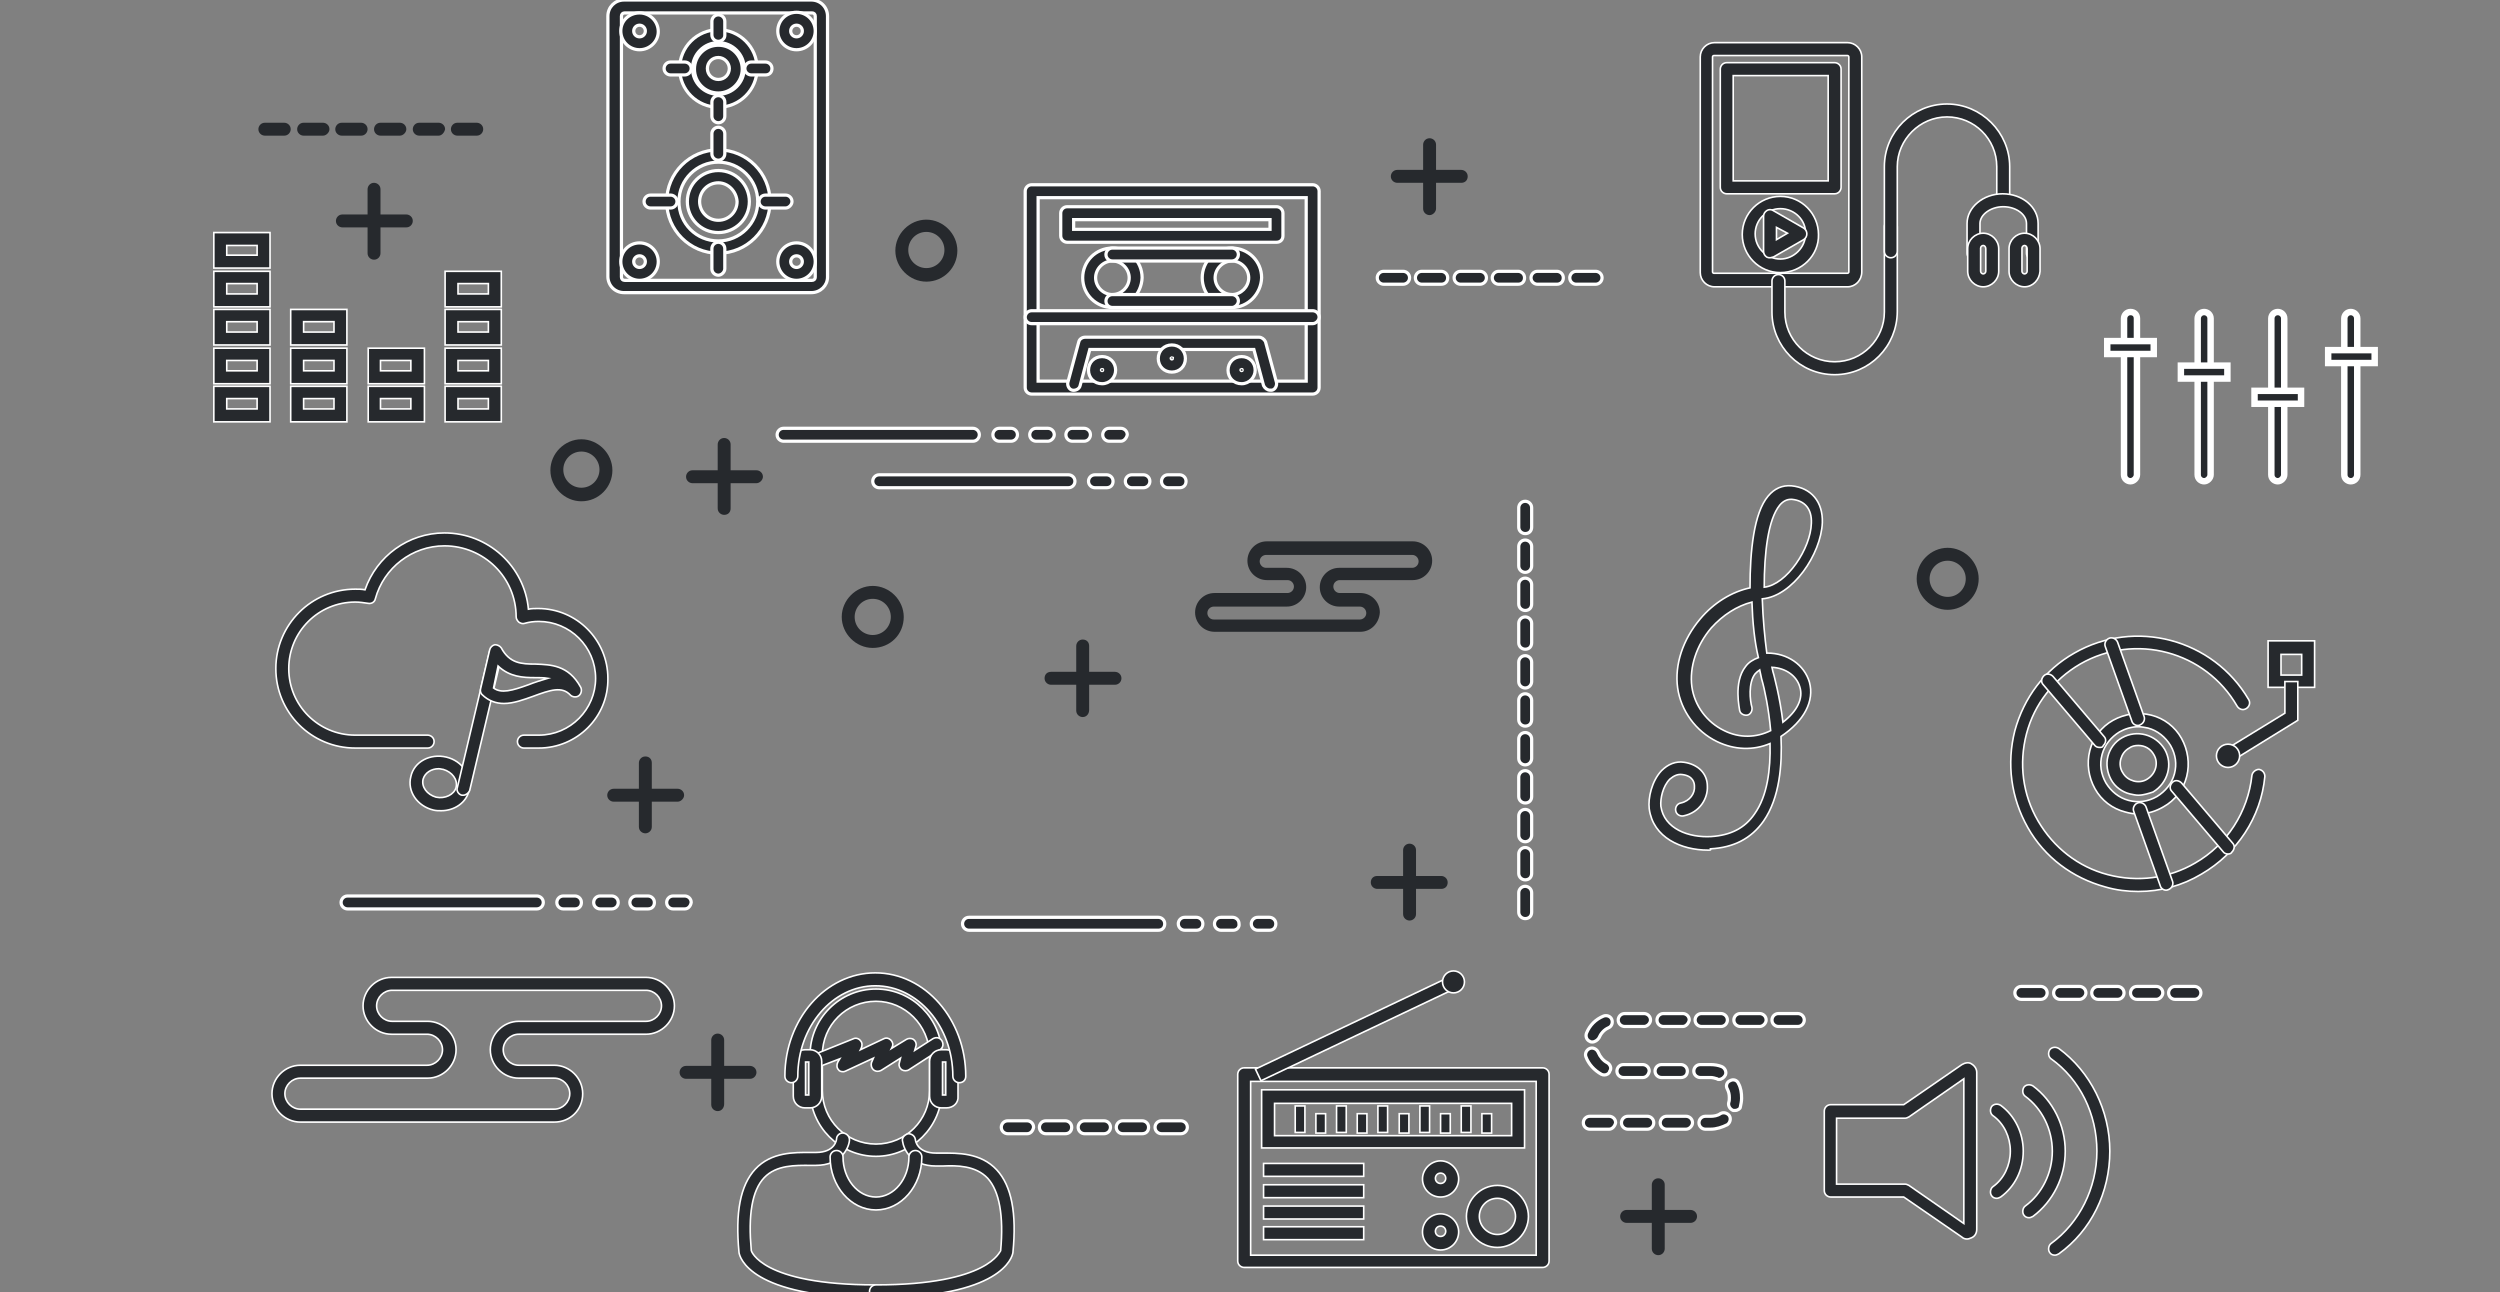 <?xml version="1.0" encoding="utf-8"?>
<!-- Generator: Adobe Illustrator 23.0.2, SVG Export Plug-In . SVG Version: 6.00 Build 0)  -->
<svg version="1.1" id="music" xmlns="http://www.w3.org/2000/svg" xmlns:xlink="http://www.w3.org/1999/xlink" x="0px" y="0px"
	 viewBox="0 0 387 200" style="enable-background:new 0 0 387 200;" xml:space="preserve">
<rect x="0" y="0" width="387" height="200" fill="#808080" stroke="none"/>
<style type="text/css">
	.st0{fill:#26292D;}
	.st1{fill:#26292D;stroke:#FFFFFF;stroke-width:0.25;stroke-miterlimit:10;}
	.st2{fill:#26292D;stroke:#FFFFFF;stroke-width:0.5;stroke-miterlimit:10;}
	.st3{fill:#26292D;stroke:#FFFFFF;stroke-miterlimit:10;}
</style>
<g>
	<path class="st0" d="M99.9,129c-0.5,0-1-0.4-1-1v-9.9c0-0.5,0.4-1,1-1s1,0.4,1,1v9.9C100.9,128.6,100.4,129,99.9,129z"/>
	<path class="st0" d="M104.9,124.1h-9.9c-0.5,0-1-0.4-1-1c0-0.5,0.4-1,1-1h9.9c0.5,0,1,0.4,1,1C105.9,123.6,105.4,124.1,104.9,124.1
		z"/>
</g>
<g>
	<path class="st0" d="M112.1,79.7c-0.5,0-1-0.4-1-1v-9.9c0-0.5,0.4-1,1-1c0.5,0,1,0.4,1,1v9.9C113.1,79.3,112.7,79.7,112.1,79.7z"/>
	<path class="st0" d="M117.1,74.8h-9.9c-0.5,0-1-0.4-1-1c0-0.5,0.4-1,1-1h9.9c0.5,0,1,0.4,1,1C118.1,74.3,117.6,74.8,117.1,74.8z"/>
</g>
<g>
	<path class="st0" d="M57.9,40.2c-0.5,0-1-0.4-1-1v-9.9c0-0.5,0.4-1,1-1c0.5,0,1,0.4,1,1v9.9C58.9,39.7,58.5,40.2,57.9,40.2z"/>
	<path class="st0" d="M62.9,35.2H53c-0.5,0-1-0.4-1-1c0-0.5,0.4-1,1-1h9.9c0.5,0,1,0.4,1,1C63.9,34.7,63.5,35.2,62.9,35.2z"/>
</g>
<g>
	<path class="st0" d="M111.1,172c-0.5,0-1-0.4-1-1V161c0-0.5,0.4-1,1-1c0.5,0,1,0.4,1,1v9.9C112.1,171.5,111.7,172,111.1,172z"/>
	<path class="st0" d="M116.1,167h-9.9c-0.5,0-1-0.4-1-1c0-0.5,0.4-1,1-1h9.9c0.5,0,1,0.4,1,1C117.1,166.5,116.7,167,116.1,167z"/>
</g>
<g>
	<path class="st0" d="M218.2,142.5c-0.5,0-1-0.4-1-1v-9.9c0-0.5,0.4-1,1-1c0.5,0,1,0.4,1,1v9.9C219.2,142.1,218.7,142.5,218.2,142.5
		z"/>
	<path class="st0" d="M223.1,137.6h-9.9c-0.5,0-1-0.4-1-1s0.4-1,1-1h9.9c0.5,0,1,0.4,1,1S223.7,137.6,223.1,137.6z"/>
</g>
<g>
	<path class="st0" d="M167.6,111c-0.5,0-1-0.4-1-1V100c0-0.5,0.4-1,1-1s1,0.4,1,1v9.9C168.6,110.5,168.2,111,167.6,111z"/>
	<path class="st0" d="M172.6,106h-9.9c-0.5,0-1-0.4-1-1s0.4-1,1-1h9.9c0.5,0,1,0.4,1,1S173.1,106,172.6,106z"/>
</g>
<g>
	<path class="st0" d="M221.3,33.3c-0.5,0-1-0.4-1-1v-9.9c0-0.5,0.4-1,1-1c0.5,0,1,0.4,1,1v9.9C222.3,32.8,221.8,33.3,221.3,33.3z"/>
	<path class="st0" d="M226.2,28.3h-9.9c-0.5,0-1-0.4-1-1c0-0.5,0.4-1,1-1h9.9c0.5,0,1,0.4,1,1C227.2,27.9,226.8,28.3,226.2,28.3z"/>
</g>
<g>
	<path class="st0" d="M256.7,194.3c-0.5,0-1-0.4-1-1v-9.9c0-0.5,0.4-1,1-1c0.5,0,1,0.4,1,1v9.9C257.7,193.8,257.3,194.3,256.7,194.3
		z"/>
	<path class="st0" d="M261.7,189.3h-9.9c-0.5,0-1-0.4-1-1c0-0.5,0.4-1,1-1h9.9c0.5,0,1,0.4,1,1C262.7,188.9,262.2,189.3,261.7,189.3
		z"/>
</g>
<path class="st0" d="M135.1,100.3c-2.6,0-4.8-2.2-4.8-4.8c0-2.6,2.2-4.8,4.8-4.8s4.8,2.2,4.8,4.8
	C139.9,98.2,137.8,100.3,135.1,100.3z M135.1,92.7c-1.6,0-2.8,1.3-2.8,2.8c0,1.6,1.3,2.8,2.8,2.8c1.6,0,2.8-1.3,2.8-2.8
	C137.9,94,136.7,92.7,135.1,92.7z"/>
<path class="st0" d="M301.5,94.4c-2.6,0-4.8-2.2-4.8-4.8s2.2-4.8,4.8-4.8s4.8,2.2,4.8,4.8S304.1,94.4,301.5,94.4z M301.5,86.8
	c-1.6,0-2.8,1.3-2.8,2.8c0,1.6,1.3,2.8,2.8,2.8c1.6,0,2.8-1.3,2.8-2.8C304.3,88,303,86.8,301.5,86.8z"/>
<path class="st0" d="M143.4,43.6c-2.6,0-4.8-2.2-4.8-4.8c0-2.6,2.2-4.8,4.8-4.8s4.8,2.2,4.8,4.8C148.2,41.4,146.1,43.6,143.4,43.6z
	 M143.4,35.9c-1.6,0-2.8,1.3-2.8,2.8c0,1.6,1.3,2.8,2.8,2.8c1.6,0,2.8-1.3,2.8-2.8C146.2,37.2,145,35.9,143.4,35.9z"/>
<path class="st0" d="M90,77.6c-2.6,0-4.8-2.2-4.8-4.8S87.4,68,90,68c2.6,0,4.8,2.2,4.8,4.8S92.7,77.6,90,77.6z M90,69.9
	c-1.6,0-2.8,1.3-2.8,2.8c0,1.6,1.3,2.8,2.8,2.8c1.6,0,2.8-1.3,2.8-2.8C92.8,71.2,91.6,69.9,90,69.9z"/>
<g>
	<path class="st1" d="M135.6,179c-5.6,0-10.2-4.6-10.2-10.2v-5.5c0-5.6,4.6-10.2,10.2-10.2c5.6,0,10.2,4.6,10.2,10.2v5.5
		C145.8,174.4,141.2,179,135.6,179z M135.6,155c-4.6,0-8.3,3.7-8.3,8.3v5.5c0,4.6,3.7,8.3,8.3,8.3c4.6,0,8.3-3.7,8.3-8.3v-5.5
		C143.8,158.7,140.1,155,135.6,155z"/>
	<g>
		<path class="st1" d="M135.6,200.9c-19.5,0-21.1-6.3-21.2-7c-0.6-6.2,0.2-10.4,2.5-12.9c2.5-2.7,6.1-2.6,8.5-2.6c0.3,0,0.6,0,0.9,0
			c3,0,3.2-2,3.2-2.1c0-0.5,0.5-1,1.1-0.9c0.5,0.1,0.9,0.5,0.9,1.1c-0.1,1.3-1.4,3.9-5.2,3.9c-0.3,0-0.6,0-1,0c-2.1,0-5.1-0.1-7,1.9
			c-1.9,2-2.5,5.8-2,11.3v0c0,0,1.5,5.3,19.2,5.3c0.5,0,1,0.4,1,1C136.6,200.4,136.1,200.9,135.6,200.9z"/>
		<path class="st1" d="M135.6,200.9c-0.5,0-1-0.4-1-1c0-0.5,0.4-1,1-1c17.6,0,19.2-5.3,19.3-5.3c0.5-5.4-0.2-9.2-2-11.2
			c-1.9-2-4.8-2-7-1.9c-0.3,0-0.7,0-1,0c-3.8,0-5-2.5-5.2-3.9c-0.1-0.5,0.4-1,0.9-1.1c0.5,0,1,0.3,1.1,0.9c0,0.2,0.3,2.1,3.2,2.1
			c0.3,0,0.6,0,0.9,0c2.4,0,6-0.1,8.5,2.6c2.3,2.5,3.1,6.7,2.5,12.8C156.7,194.6,155.1,200.9,135.6,200.9z"/>
	</g>
	<path class="st1" d="M135.6,187.3c-3.9,0-7.1-3.7-7.1-8.2c0-0.5,0.4-1,1-1c0.5,0,1,0.4,1,1c0,3.4,2.3,6.2,5.1,6.2
		c2.8,0,5.1-2.8,5.1-6.2c0-0.5,0.4-1,1-1c0.5,0,1,0.4,1,1C142.7,183.6,139.5,187.3,135.6,187.3z"/>
	<path class="st1" d="M130.5,165.9c-0.3,0-0.6-0.1-0.7-0.3c-0.3-0.3-0.3-0.8-0.1-1.2l0.3-0.5l-3.4,1.3c-0.5,0.2-1.1,0-1.3-0.6
		c-0.2-0.5,0-1.1,0.6-1.3l6.2-2.5c0.4-0.2,0.9,0,1.1,0.3c0.3,0.3,0.3,0.8,0.1,1.2l-0.1,0.2l3.6-1.7c0.4-0.2,0.8-0.1,1.1,0.2
		c0.3,0.3,0.4,0.7,0.2,1.1l-0.1,0.2l2.3-1.4c0.3-0.2,0.8-0.2,1.1,0c0.3,0.2,0.5,0.6,0.4,1l-0.2,0.7l2.8-1.8c0.5-0.3,1.1-0.2,1.4,0.3
		c0.3,0.5,0.2,1.1-0.3,1.4l-4.8,3.1c-0.3,0.2-0.8,0.2-1.1,0c-0.3-0.2-0.5-0.6-0.4-1l0.2-0.8l-3,1.9c-0.4,0.2-0.8,0.2-1.2-0.1
		c-0.3-0.3-0.4-0.7-0.3-1.1l0.3-0.7l-4.3,2C130.7,165.9,130.6,165.9,130.5,165.9z"/>
	<g>
		<path class="st1" d="M146.5,171.5h-0.8c-1,0-1.8-0.8-1.8-1.8v-5.4c0-1,0.8-1.8,1.8-1.8h0.8c1,0,1.8,0.8,1.8,1.8v5.4
			C148.4,170.7,147.6,171.5,146.5,171.5z M145.9,169.5h0.5v-5.1h-0.5V169.5z"/>
		<path class="st1" d="M125.4,171.5h-0.8c-1,0-1.8-0.8-1.8-1.8v-5.4c0-1,0.8-1.8,1.8-1.8h0.8c1,0,1.8,0.8,1.8,1.8v5.4
			C127.2,170.7,126.4,171.5,125.4,171.5z M124.7,169.5h0.5v-5.1h-0.5V169.5z"/>
	</g>
	<path class="st1" d="M148.5,167.6c-0.5,0-1-0.4-1-1c0-7.7-5.4-14-12-14s-12,6.3-12,14c0,0.5-0.4,1-1,1c-0.5,0-1-0.4-1-1
		c0-8.8,6.3-16,14-16c7.7,0,14,7.2,14,16C149.5,167.2,149.1,167.6,148.5,167.6z"/>
</g>
<path class="st1" d="M264.4,131.6c-4.1,0-8.5-1.9-9.1-6.4c-0.2-1.7,0.4-4.3,1.9-5.9c1-1,2.2-1.5,3.5-1.3c2.1,0.3,3.6,1.7,3.6,3.7
	c0.1,1.9-1.2,4.1-3.7,4.6c-0.5,0.1-1.1-0.2-1.2-0.8c-0.1-0.5,0.2-1.1,0.8-1.2c1.4-0.3,2.2-1.5,2.1-2.6c0-0.5-0.2-1.6-1.9-1.8
	c-0.7-0.1-1.3,0.2-1.9,0.7c-1.1,1.1-1.5,3-1.4,4.2c0.5,3.5,4.3,4.9,7.8,4.7c3-0.2,5.2-1.3,6.7-3.5c2-2.8,2.5-6.9,2.4-10.9
	c-2.6,1.1-5.5,1-8.2-0.3c-3.3-1.6-5.6-4.8-6.1-8.3c-0.5-3.6,0.8-7.5,3.5-10.7c2.1-2.5,4.9-4.2,7.7-4.8c0-5.7,0.6-11.6,2.8-14.2
	c1-1.2,2.2-1.7,3.6-1.6c3.1,0.3,4.9,2.5,4.8,5.7c-0.2,4.9-4.6,11.4-9.3,11.8c0.1,3.1,0.4,6.1,0.7,8.4c0,0,0.1,0,0.1,0
	c3.1,0,5.7,1.8,6.5,4.5c0.8,2.9-0.8,6-4.4,8.4c0.2,4.4-0.2,9.5-2.7,13.1c-1.9,2.7-4.6,4.1-8.2,4.3
	C264.9,131.6,264.7,131.6,264.4,131.6z M271.2,93.2c-2.3,0.6-4.5,2-6.3,4c-2.3,2.7-3.4,6.1-3,9.1c0.4,2.9,2.3,5.5,5,6.8
	c2.4,1.2,5,1.1,7.2,0c-0.3-3.3-0.9-6.3-1.4-8c-0.1-0.4-0.2-0.9-0.3-1.4c-0.3,0.2-0.5,0.4-0.7,0.6c-1.1,1.4-0.8,4.2-0.5,5.2
	c0.1,0.5-0.2,1.1-0.7,1.2c-0.5,0.1-1.1-0.2-1.2-0.7c0-0.2-1-4.4,0.9-6.8c0.5-0.7,1.2-1.1,2-1.4C271.6,99.3,271.3,96.3,271.2,93.2z
	 M274.3,103.3c0.1,0.5,0.2,0.9,0.3,1.2c0,0.1,0.9,3.2,1.4,7.3c2.2-1.7,3.2-3.7,2.6-5.5C278.1,104.6,276.4,103.4,274.3,103.3z
	 M277.2,77.3c-0.6,0-1.2,0.3-1.7,0.9c-1.8,2.2-2.4,7.4-2.4,12.7c3.5-0.4,7.2-6,7.3-9.9c0.1-2.2-1-3.5-3-3.7
	C277.4,77.3,277.3,77.3,277.2,77.3z"/>
<g>
	<path class="st2" d="M203.2,61h-43.5c-0.5,0-1-0.4-1-1V29.6c0-0.5,0.4-1,1-1h43.5c0.5,0,1,0.4,1,1V60C204.2,60.6,203.7,61,203.2,61
		z M160.7,59h41.5V30.6h-41.5V59z"/>
	<g>
		<g>
			<path class="st2" d="M172.2,47.6c-2.5,0-4.6-2-4.6-4.6c0-2.5,2-4.6,4.6-4.6c2.5,0,4.6,2,4.6,4.6
				C176.7,45.5,174.7,47.6,172.2,47.6z M172.2,40.4c-1.4,0-2.6,1.2-2.6,2.6s1.2,2.6,2.6,2.6s2.6-1.2,2.6-2.6S173.6,40.4,172.2,40.4z
				"/>
			<path class="st2" d="M190.7,47.6c-2.5,0-4.6-2-4.6-4.6c0-2.5,2-4.6,4.6-4.6c2.5,0,4.6,2,4.6,4.6
				C195.2,45.5,193.2,47.6,190.7,47.6z M190.7,40.4c-1.4,0-2.6,1.2-2.6,2.6s1.2,2.6,2.6,2.6c1.4,0,2.6-1.2,2.6-2.6
				S192.1,40.4,190.7,40.4z"/>
		</g>
		<g>
			<path class="st2" d="M190.7,40.4h-18.5c-0.5,0-1-0.4-1-1c0-0.5,0.4-1,1-1h18.5c0.5,0,1,0.4,1,1C191.7,40,191.2,40.4,190.7,40.4z"
				/>
			<path class="st2" d="M190.7,47.6h-18.5c-0.5,0-1-0.4-1-1c0-0.5,0.4-1,1-1h18.5c0.5,0,1,0.4,1,1C191.7,47.1,191.2,47.6,190.7,47.6
				z"/>
		</g>
	</g>
	<path class="st2" d="M197.6,37.5h-32.4c-0.5,0-1-0.4-1-1V33c0-0.5,0.4-1,1-1h32.4c0.5,0,1,0.4,1,1v3.5
		C198.6,37.1,198.2,37.5,197.6,37.5z M166.2,35.5h30.4V34h-30.4V35.5z"/>
	<path class="st2" d="M203.2,50.1h-43.5c-0.5,0-1-0.4-1-1c0-0.5,0.4-1,1-1h43.5c0.5,0,1,0.4,1,1C204.2,49.6,203.7,50.1,203.2,50.1z"
		/>
	<path class="st2" d="M196.6,60.4c-0.4,0-0.8-0.3-1-0.7l-1.5-5.6h-25.4l-1.5,5.6c-0.1,0.5-0.7,0.8-1.2,0.7c-0.5-0.1-0.8-0.7-0.7-1.2
		l1.7-6.3c0.1-0.4,0.5-0.7,1-0.7h26.9c0.4,0,0.8,0.3,1,0.7l1.7,6.3c0.1,0.5-0.2,1.1-0.7,1.2C196.8,60.4,196.7,60.4,196.6,60.4z"/>
	<path class="st2" d="M181.4,57.6c-1.2,0-2.1-0.9-2.1-2.1c0-1.2,0.9-2.1,2.1-2.1s2.1,0.9,2.1,2.1C183.5,56.7,182.6,57.6,181.4,57.6z
		 M181.4,55.4c-0.1,0-0.1,0-0.1,0.1c0,0.1,0.2,0.1,0.2,0C181.5,55.5,181.5,55.4,181.4,55.4z"/>
	<g>
		<path class="st2" d="M170.6,59.4c-1.2,0-2.1-0.9-2.1-2.1c0-1.2,0.9-2.1,2.1-2.1c1.2,0,2.1,0.9,2.1,2.1
			C172.7,58.4,171.8,59.4,170.6,59.4z M170.6,57.2c-0.1,0-0.1,0-0.1,0.1c0,0.1,0.2,0.1,0.2,0C170.7,57.2,170.7,57.2,170.6,57.2z"/>
		<path class="st2" d="M192.2,59.4c-1.2,0-2.1-0.9-2.1-2.1c0-1.2,0.9-2.1,2.1-2.1s2.1,0.9,2.1,2.1C194.3,58.4,193.4,59.4,192.2,59.4
			z M192.2,57.2c-0.1,0-0.1,0-0.1,0.1c0,0.1,0.2,0.1,0.2,0C192.3,57.2,192.3,57.2,192.2,57.2z"/>
	</g>
</g>
<g>
	<path class="st1" d="M238.8,196.2h-46.2c-0.5,0-1-0.4-1-1v-28.9c0-0.5,0.4-1,1-1h46.2c0.5,0,1,0.4,1,1v28.9
		C239.8,195.8,239.3,196.2,238.8,196.2z M193.6,194.3h44.2v-26.9h-44.2V194.3z"/>
	<path class="st1" d="M236,177.7h-40.7v-9H236V177.7z M197.3,175.8H234v-5h-36.7V175.8z"/>
	<g>
		<rect x="200.5" y="171.2" class="st1" width="1.5" height="4.1"/>
		<rect x="203.7" y="172.4" class="st1" width="1.5" height="3"/>
		<rect x="206.9" y="171.2" class="st1" width="1.5" height="4.1"/>
		<rect x="210.1" y="172.4" class="st1" width="1.5" height="3"/>
		<rect x="213.3" y="171.2" class="st1" width="1.5" height="4.1"/>
		<rect x="216.6" y="172.4" class="st1" width="1.5" height="3"/>
		<rect x="219.8" y="171.2" class="st1" width="1.5" height="4.1"/>
		<rect x="223" y="172.4" class="st1" width="1.5" height="3"/>
		<rect x="226.2" y="171.2" class="st1" width="1.5" height="4.1"/>
		<rect x="229.4" y="172.4" class="st1" width="1.5" height="3"/>
	</g>
	<rect x="195.6" y="180.1" class="st1" width="15.5" height="2"/>
	<rect x="195.6" y="183.4" class="st1" width="15.5" height="2"/>
	<rect x="195.6" y="186.7" class="st1" width="15.5" height="2"/>
	<rect x="195.6" y="189.9" class="st1" width="15.5" height="2"/>
	<path class="st1" d="M231.8,193.1c-2.7,0-4.8-2.2-4.8-4.8s2.2-4.8,4.8-4.8s4.8,2.2,4.8,4.8S234.4,193.1,231.8,193.1z M231.8,185.5
		c-1.6,0-2.8,1.3-2.8,2.8s1.3,2.8,2.8,2.8s2.8-1.3,2.8-2.8S233.3,185.5,231.8,185.5z"/>
	<g>
		<path class="st1" d="M223,185.3c-1.6,0-2.8-1.3-2.8-2.8s1.3-2.8,2.8-2.8s2.8,1.3,2.8,2.8S224.6,185.3,223,185.3z M223,181.6
			c-0.5,0-0.8,0.4-0.8,0.8c0,0.5,0.4,0.8,0.8,0.8c0.5,0,0.8-0.4,0.8-0.8C223.8,182,223.5,181.6,223,181.6z"/>
		<path class="st1" d="M223,193.5c-1.6,0-2.8-1.3-2.8-2.8c0-1.6,1.3-2.8,2.8-2.8s2.8,1.3,2.8,2.8C225.8,192.2,224.6,193.5,223,193.5
			z M223,189.8c-0.5,0-0.8,0.4-0.8,0.8c0,0.5,0.4,0.8,0.8,0.8c0.5,0,0.8-0.4,0.8-0.8C223.8,190.2,223.5,189.8,223,189.8z"/>
	</g>
	
		<rect x="193.2" y="158.2" transform="matrix(0.903 -0.429 0.429 0.903 -47.986 105.524)" class="st1" width="33.6" height="2"/>
	<circle class="st1" cx="225" cy="152" r="1.7"/>
</g>
<g>
	<path class="st1" d="M286,44.4h-20.6c-1.2,0-2.2-1-2.2-2.2V8.8c0-1.2,1-2.2,2.2-2.2H286c1.2,0,2.2,1,2.2,2.2v33.3
		C288.2,43.4,287.2,44.4,286,44.4z M265.3,8.6c-0.1,0-0.2,0.1-0.2,0.2v33.3c0,0.1,0.1,0.2,0.2,0.2H286c0.1,0,0.2-0.1,0.2-0.2V8.8
		c0-0.1-0.1-0.2-0.2-0.2H265.3z"/>
	<path class="st1" d="M284,30h-16.7c-0.5,0-1-0.4-1-1V10.7c0-0.5,0.4-1,1-1H284c0.5,0,1,0.4,1,1V29C285,29.5,284.6,30,284,30z
		 M268.3,28H283V11.7h-14.7V28z"/>
	<path class="st1" d="M275.6,42.2c-3.3,0-5.9-2.7-5.9-5.9c0-3.3,2.7-5.9,5.9-5.9c3.3,0,5.9,2.7,5.9,5.9
		C281.6,39.5,278.9,42.2,275.6,42.2z M275.6,32.3c-2.2,0-3.9,1.8-3.9,3.9c0,2.2,1.8,3.9,3.9,3.9s3.9-1.8,3.9-3.9
		C279.6,34.1,277.8,32.3,275.6,32.3z"/>
	<path class="st1" d="M274,39.9c-0.2,0-0.3,0-0.5-0.1c-0.3-0.2-0.5-0.5-0.5-0.9v-5.4c0-0.4,0.2-0.7,0.5-0.9c0.3-0.2,0.7-0.2,1,0
		l4.7,2.7c0.3,0.2,0.5,0.5,0.5,0.9c0,0.4-0.2,0.7-0.5,0.9l-4.7,2.7C274.3,39.8,274.2,39.9,274,39.9z M275,35.2v1.9l1.7-1L275,35.2z"
		/>
	<path class="st1" d="M284,58c-5.4,0-9.7-4.4-9.7-9.7v-4.8c0-0.5,0.4-1,1-1c0.5,0,1,0.4,1,1v4.8c0,4.3,3.5,7.7,7.7,7.7
		c4.3,0,7.7-3.5,7.7-7.7V35.1c0-0.5,0.4-1,1-1c0.5,0,1,0.4,1,1v13.1C293.7,53.6,289.4,58,284,58z"/>
	<path class="st1" d="M292.7,39.9c-0.5,0-1-0.4-1-1V25.8c0-5.4,4.4-9.7,9.7-9.7s9.7,4.4,9.7,9.7v4.8c0,0.5-0.4,1-1,1
		c-0.5,0-1-0.4-1-1v-4.8c0-4.3-3.5-7.7-7.7-7.7s-7.7,3.5-7.7,7.7v13.1C293.7,39.4,293.3,39.9,292.7,39.9z"/>
	<g>
		<path class="st1" d="M314.7,40.2c-0.5,0-1-0.4-1-1v-4.6c0-1.4-1.6-2.6-3.6-2.6c-1.9,0-3.6,1.2-3.6,2.6v4.6c0,0.5-0.4,1-1,1
			c-0.5,0-1-0.4-1-1v-4.6c0-2.5,2.5-4.6,5.5-4.6c3.1,0,5.5,2.1,5.5,4.6v4.6C315.7,39.8,315.3,40.2,314.7,40.2z"/>
		<g>
			<path class="st1" d="M307,44.4c-1.3,0-2.4-1.1-2.4-2.4v-3.5c0-1.3,1.1-2.4,2.4-2.4c1.3,0,2.4,1.1,2.4,2.4V42
				C309.4,43.3,308.3,44.4,307,44.4z M307,38c-0.2,0-0.4,0.2-0.4,0.4V42c0,0.2,0.2,0.4,0.4,0.4s0.4-0.2,0.4-0.4v-3.5
				C307.4,38.2,307.2,38,307,38z"/>
			<path class="st1" d="M313.4,44.4c-1.3,0-2.4-1.1-2.4-2.4v-3.5c0-1.3,1.1-2.4,2.4-2.4c1.3,0,2.4,1.1,2.4,2.4V42
				C315.7,43.3,314.7,44.4,313.4,44.4z M313.4,38c-0.2,0-0.4,0.2-0.4,0.4V42c0,0.2,0.2,0.4,0.4,0.4c0.2,0,0.4-0.2,0.4-0.4v-3.5
				C313.8,38.2,313.6,38,313.4,38z"/>
		</g>
	</g>
</g>
<g>
	<g>
		<path class="st3" d="M329.8,74.5c-0.5,0-1-0.4-1-1V49.3c0-0.5,0.4-1,1-1s1,0.4,1,1v24.2C330.8,74,330.3,74.5,329.8,74.5z"/>
		<rect x="326.2" y="52.8" class="st3" width="7.2" height="2"/>
	</g>
	<path class="st3" d="M341.2,74.5c-0.5,0-1-0.4-1-1V49.3c0-0.5,0.4-1,1-1c0.5,0,1,0.4,1,1v24.2C342.2,74,341.7,74.5,341.2,74.5z"/>
	<rect x="337.6" y="56.6" class="st3" width="7.2" height="2"/>
	<path class="st3" d="M352.6,74.5c-0.5,0-1-0.4-1-1V49.3c0-0.5,0.4-1,1-1c0.5,0,1,0.4,1,1v24.2C353.6,74,353.1,74.5,352.6,74.5z"/>
	<rect x="349" y="60.5" class="st3" width="7.2" height="2"/>
	<path class="st3" d="M363.9,74.5c-0.5,0-1-0.4-1-1V49.3c0-0.5,0.4-1,1-1c0.5,0,1,0.4,1,1v24.2C364.9,74,364.5,74.5,363.9,74.5z"/>
	<rect x="360.4" y="54.2" class="st3" width="7.2" height="2"/>
</g>
<g>
	<path class="st1" d="M331,138c-1.7,0-3.4-0.2-5.1-0.7c-5.1-1.4-9.4-4.6-12-9.2c-2.6-4.6-3.3-9.9-2-15c1.4-5.1,4.6-9.4,9.2-12
		c9.4-5.4,21.5-2.2,27,7.2c0.3,0.5,0.1,1.1-0.4,1.4c-0.5,0.3-1.1,0.1-1.4-0.4c-4.9-8.5-15.8-11.4-24.3-6.5
		c-4.1,2.4-7.1,6.2-8.3,10.8c-1.2,4.6-0.6,9.4,1.8,13.5c2.4,4.1,6.2,7.1,10.8,8.3c4.6,1.2,9.4,0.6,13.5-1.8
		c4.9-2.8,8.2-7.9,8.8-13.6c0.1-0.5,0.6-0.9,1.1-0.9c0.5,0.1,0.9,0.5,0.9,1.1c-0.6,6.3-4.3,11.9-9.8,15.1
		C337.8,137.1,334.5,138,331,138z"/>
	<path class="st1" d="M331,126c-0.7,0-1.3-0.1-2-0.3c-2-0.5-3.7-1.8-4.7-3.6c-1-1.8-1.3-3.9-0.8-5.9c0.5-2,1.8-3.7,3.6-4.7
		c1.8-1,3.9-1.3,5.9-0.8c2,0.5,3.7,1.8,4.7,3.6c1,1.8,1.3,3.9,0.8,5.9c-0.5,2-1.8,3.7-3.6,4.7C333.7,125.6,332.4,126,331,126z
		 M331,112.5c-1,0-2,0.3-2.9,0.8c-1.3,0.8-2.3,2-2.7,3.5c-0.4,1.5-0.2,3,0.6,4.4c0.8,1.3,2,2.3,3.5,2.7c1.5,0.4,3,0.2,4.4-0.6
		c1.3-0.8,2.3-2,2.7-3.5c0.4-1.5,0.2-3-0.6-4.4l0,0c-0.8-1.3-2-2.3-3.5-2.7C332,112.6,331.5,112.5,331,112.5z"/>
	<path class="st1" d="M331,123.1c-0.4,0-0.8-0.1-1.3-0.2c-1.2-0.3-2.3-1.1-2.9-2.2c-0.6-1.1-0.8-2.4-0.5-3.6
		c0.3-1.2,1.1-2.3,2.2-2.9c2.3-1.3,5.2-0.5,6.6,1.8c0,0,0,0,0,0c1.3,2.3,0.5,5.2-1.8,6.6C332.7,122.8,331.8,123.1,331,123.1z
		 M331,115.4c-0.5,0-1,0.1-1.4,0.4c-0.7,0.4-1.1,1-1.3,1.7c-0.2,0.7-0.1,1.5,0.3,2.1c0.4,0.7,1,1.1,1.7,1.3c0.7,0.2,1.5,0.1,2.1-0.3
		c1.3-0.8,1.8-2.5,1-3.8C332.9,115.9,332,115.4,331,115.4z"/>
	<g>
		<path class="st1" d="M325,115.7c-0.3,0-0.6-0.1-0.8-0.4l-7.9-9.3c-0.4-0.4-0.3-1,0.1-1.4c0.4-0.4,1-0.3,1.4,0.1l7.9,9.3
			c0.4,0.4,0.3,1-0.1,1.4C325.5,115.7,325.3,115.7,325,115.7z"/>
		<path class="st1" d="M330.9,112.3c-0.4,0-0.8-0.3-0.9-0.7l-4.1-11.5c-0.2-0.5,0.1-1.1,0.6-1.3c0.5-0.2,1.1,0.1,1.3,0.6l4.1,11.5
			c0.2,0.5-0.1,1.1-0.6,1.3C331.2,112.3,331.1,112.3,330.9,112.3z"/>
	</g>
	<g>
		<path class="st1" d="M335.3,137.8c-0.4,0-0.8-0.3-0.9-0.7l-4.1-11.5c-0.2-0.5,0.1-1.1,0.6-1.3c0.5-0.2,1.1,0.1,1.3,0.6l4.1,11.5
			c0.2,0.5-0.1,1.1-0.6,1.3C335.5,137.8,335.4,137.8,335.3,137.8z"/>
		<path class="st1" d="M344.9,132.2c-0.3,0-0.6-0.1-0.8-0.4l-7.9-9.3c-0.4-0.4-0.3-1,0.1-1.4c0.4-0.4,1-0.3,1.4,0.1l7.9,9.3
			c0.4,0.4,0.3,1-0.1,1.4C345.4,132.1,345.2,132.2,344.9,132.2z"/>
	</g>
	<g>
		<path class="st1" d="M358.3,106.4h-7.2v-7.2h7.2V106.4z M353.1,104.5h3.2v-3.2h-3.2V104.5z"/>
		<polygon class="st1" points="345.5,117.8 344.4,116.1 353.7,110.4 353.7,105.5 355.7,105.5 355.7,111.5 		"/>
		<circle class="st1" cx="344.9" cy="117" r="1.8"/>
	</g>
</g>
<g>
	<g>
		<path class="st1" d="M68.3,125.5c-0.4,0-0.8,0-1.2-0.1c-2.5-0.6-4.1-2.9-3.5-5.2c0.5-2.3,3-3.6,5.5-3c2.5,0.6,4,2.9,3.5,5.2l0,0
			C72.2,124.2,70.4,125.5,68.3,125.5z M67.9,119c-1.1,0-2.1,0.6-2.4,1.6c-0.3,1.2,0.6,2.4,2,2.8c1.4,0.3,2.8-0.4,3.1-1.5
			c0.3-1.2-0.6-2.4-2-2.8C68.4,119.1,68.2,119,67.9,119z"/>
		<path class="st1" d="M71.7,123.1c-0.1,0-0.2,0-0.2,0c-0.5-0.1-0.9-0.7-0.7-1.2l5-21.1c0.1-0.5,0.7-0.9,1.2-0.7
			c0.5,0.1,0.9,0.7,0.7,1.2l-5,21.1C72.5,122.8,72.1,123.1,71.7,123.1z"/>
		<path class="st1" d="M78,108.9c-1.2,0-2.4-0.4-3.4-1.4c-0.2-0.2-0.3-0.6-0.2-0.9l1.4-6c0.1-0.4,0.4-0.7,0.8-0.8
			c0.4,0,0.8,0.2,1,0.5c1.3,2.4,3.1,2.5,5.3,2.5c2.3,0.1,5.1,0.1,7,3.6c0.2,0.4,0.1,1-0.3,1.3c-0.4,0.3-1,0.2-1.3-0.1
			c-1.3-1.4-3.1-0.8-5.8,0.2C81.1,108.3,79.5,108.9,78,108.9z M76.4,106.5c1.2,0.9,2.9,0.4,5.4-0.5c1-0.4,2-0.7,3-1
			c-0.6-0.1-1.3-0.1-2-0.1c-1.8,0-3.9-0.1-5.7-1.8L76.4,106.5z"/>
	</g>
	<path class="st1" d="M83.4,115.8h-2.3c-0.5,0-1-0.4-1-1c0-0.5,0.4-1,1-1h2.3c4.9,0,8.8-4,8.8-8.8c0-4.9-4-8.8-8.8-8.8
		c-0.8,0-1.5,0.1-2.2,0.3c-0.3,0.1-0.6,0-0.9-0.2c-0.2-0.2-0.4-0.5-0.4-0.8c0-6.1-5-11-11.1-11c-5,0-9.4,3.4-10.7,8.2
		c-0.1,0.5-0.6,0.8-1.1,0.7c-0.7-0.1-1.3-0.2-2-0.2c-5.7,0-10.3,4.6-10.3,10.3s4.6,10.3,10.3,10.3h11.2c0.5,0,1,0.4,1,1
		c0,0.5-0.4,1-1,1H55c-6.8,0-12.3-5.5-12.3-12.3c0-6.8,5.5-12.3,12.3-12.3c0.5,0,1,0,1.5,0.1c1.8-5.2,6.7-8.8,12.3-8.8
		c6.8,0,12.4,5.2,13,11.8c0.5-0.1,1-0.1,1.5-0.1c6,0,10.8,4.9,10.8,10.8C94.2,111,89.3,115.8,83.4,115.8z"/>
</g>
<g>
	<g>
		<path class="st1" d="M41.8,41.5h-8.7V36h8.7V41.5z M35.1,39.5h4.7V38h-4.7V39.5z"/>
		<path class="st1" d="M41.8,47.5h-8.7v-5.5h8.7V47.5z M35.1,45.5h4.7v-1.6h-4.7V45.5z"/>
		<path class="st1" d="M41.8,53.4h-8.7v-5.5h8.7V53.4z M35.1,51.4h4.7v-1.6h-4.7V51.4z"/>
		<path class="st1" d="M41.8,59.4h-8.7v-5.5h8.7V59.4z M35.1,57.4h4.7v-1.6h-4.7V57.4z"/>
		<path class="st1" d="M41.8,65.3h-8.7v-5.5h8.7V65.3z M35.1,63.3h4.7v-1.6h-4.7V63.3z"/>
	</g>
	<g>
		<path class="st1" d="M53.7,53.4H45v-5.5h8.7V53.4z M47,51.4h4.7v-1.6H47V51.4z"/>
		<path class="st1" d="M53.7,59.4H45v-5.5h8.7V59.4z M47,57.4h4.7v-1.6H47V57.4z"/>
		<path class="st1" d="M53.7,65.3H45v-5.5h8.7V65.3z M47,63.3h4.7v-1.6H47V63.3z"/>
	</g>
	<g>
		<path class="st1" d="M65.7,59.4h-8.7v-5.5h8.7V59.4z M58.9,57.4h4.7v-1.6h-4.7V57.4z"/>
		<path class="st1" d="M65.7,65.3h-8.7v-5.5h8.7V65.3z M58.9,63.3h4.7v-1.6h-4.7V63.3z"/>
	</g>
	<g>
		<path class="st1" d="M77.6,47.5h-8.7v-5.5h8.7V47.5z M70.9,45.5h4.7v-1.6h-4.7V45.5z"/>
		<path class="st1" d="M77.6,53.4h-8.7v-5.5h8.7V53.4z M70.9,51.4h4.7v-1.6h-4.7V51.4z"/>
		<path class="st1" d="M77.6,59.4h-8.7v-5.5h8.7V59.4z M70.9,57.4h4.7v-1.6h-4.7V57.4z"/>
		<path class="st1" d="M77.6,65.3h-8.7v-5.5h8.7V65.3z M70.9,63.3h4.7v-1.6h-4.7V63.3z"/>
	</g>
</g>
<g>
	<g>
		<path class="st2" d="M125.6,45.3h-29c-1.4,0-2.5-1.1-2.5-2.5V2.5c0-1.4,1.1-2.5,2.5-2.5h29c1.4,0,2.5,1.1,2.5,2.5v40.4
			C128.1,44.2,127,45.3,125.6,45.3z M96.7,2c-0.3,0-0.5,0.2-0.5,0.5v40.4c0,0.3,0.2,0.5,0.5,0.5h29c0.3,0,0.5-0.2,0.5-0.5V2.5
			c0-0.3-0.2-0.5-0.5-0.5H96.7z"/>
		<g>
			<path class="st2" d="M111.2,39.2c-4.4,0-8-3.6-8-8c0-4.4,3.6-8,8-8c4.4,0,8,3.6,8,8C119.2,35.6,115.6,39.2,111.2,39.2z
				 M111.2,25.1c-3.3,0-6.1,2.7-6.1,6.1s2.7,6.1,6.1,6.1c3.3,0,6.1-2.7,6.1-6.1S114.5,25.1,111.2,25.1z"/>
			<g>
				<path class="st2" d="M111.2,24.8c-0.5,0-1-0.4-1-1v-3.1c0-0.5,0.4-1,1-1c0.5,0,1,0.4,1,1v3.1C112.2,24.4,111.7,24.8,111.2,24.8z
					"/>
				<path class="st2" d="M111.2,42.6c-0.5,0-1-0.4-1-1v-3.1c0-0.5,0.4-1,1-1c0.5,0,1,0.4,1,1v3.1C112.2,42.1,111.7,42.6,111.2,42.6z
					"/>
			</g>
			<g>
				<path class="st2" d="M121.6,32.2h-3.1c-0.5,0-1-0.4-1-1c0-0.5,0.4-1,1-1h3.1c0.5,0,1,0.4,1,1C122.6,31.7,122.1,32.2,121.6,32.2z
					"/>
				<path class="st2" d="M103.8,32.2h-3.1c-0.5,0-1-0.4-1-1c0-0.5,0.4-1,1-1h3.1c0.5,0,1,0.4,1,1C104.8,31.7,104.4,32.2,103.8,32.2z
					"/>
			</g>
			<path class="st2" d="M111.2,36c-2.7,0-4.8-2.2-4.8-4.8c0-2.7,2.2-4.8,4.8-4.8c2.7,0,4.8,2.2,4.8,4.8C116,33.9,113.8,36,111.2,36z
				 M111.2,28.3c-1.6,0-2.9,1.3-2.9,2.9c0,1.6,1.3,2.9,2.9,2.9s2.9-1.3,2.9-2.9C114,29.6,112.7,28.3,111.2,28.3z"/>
		</g>
		<path class="st2" d="M111.2,16.6c-3.3,0-6-2.7-6-6s2.7-6,6-6s6,2.7,6,6S114.5,16.6,111.2,16.6z M111.2,6.6c-2.2,0-4,1.8-4,4
			c0,2.2,1.8,4,4,4c2.2,0,4-1.8,4-4C115.2,8.4,113.4,6.6,111.2,6.6z"/>
		<g>
			<path class="st2" d="M111.2,6.4c-0.5,0-1-0.4-1-1V3.3c0-0.5,0.4-1,1-1c0.5,0,1,0.4,1,1v2.2C112.2,6,111.7,6.4,111.2,6.4z"/>
			<path class="st2" d="M111.2,19c-0.5,0-1-0.4-1-1v-2.2c0-0.5,0.4-1,1-1c0.5,0,1,0.4,1,1V18C112.2,18.6,111.7,19,111.2,19z"/>
		</g>
		<g>
			<path class="st2" d="M118.5,11.6h-2.2c-0.5,0-1-0.4-1-1c0-0.5,0.4-1,1-1h2.2c0.5,0,1,0.4,1,1C119.5,11.2,119.1,11.6,118.5,11.6z"
				/>
			<path class="st2" d="M106,11.6h-2.2c-0.5,0-1-0.4-1-1c0-0.5,0.4-1,1-1h2.2c0.5,0,1,0.4,1,1C107,11.2,106.5,11.6,106,11.6z"/>
		</g>
		<path class="st2" d="M111.2,14.4c-2.1,0-3.7-1.7-3.7-3.7c0-2.1,1.7-3.7,3.7-3.7c2.1,0,3.7,1.7,3.7,3.7
			C114.9,12.7,113.2,14.4,111.2,14.4z M111.2,8.9c-1,0-1.7,0.8-1.7,1.7c0,1,0.8,1.7,1.7,1.7c1,0,1.7-0.8,1.7-1.7
			C112.9,9.7,112.1,8.9,111.2,8.9z"/>
	</g>
	<g>
		<g>
			<path class="st2" d="M99,7.7c-1.6,0-2.9-1.3-2.9-2.9C96.1,3.2,97.4,2,99,2c1.6,0,2.9,1.3,2.9,2.9C101.9,6.4,100.6,7.7,99,7.7z
				 M99,3.9c-0.5,0-0.9,0.4-0.9,0.9c0,0.5,0.4,0.9,0.9,0.9c0.5,0,0.9-0.4,0.9-0.9C99.9,4.3,99.5,3.9,99,3.9z"/>
			<path class="st2" d="M123.3,7.7c-1.6,0-2.9-1.3-2.9-2.9c0-1.6,1.3-2.9,2.9-2.9s2.9,1.3,2.9,2.9C126.2,6.4,124.9,7.7,123.3,7.7z
				 M123.3,3.9c-0.5,0-0.9,0.4-0.9,0.9c0,0.5,0.4,0.9,0.9,0.9c0.5,0,0.9-0.4,0.9-0.9C124.2,4.3,123.8,3.9,123.3,3.9z"/>
		</g>
		<g>
			<path class="st2" d="M99,43.4c-1.6,0-2.9-1.3-2.9-2.9c0-1.6,1.3-2.9,2.9-2.9c1.6,0,2.9,1.3,2.9,2.9
				C101.9,42.1,100.6,43.4,99,43.4z M99,39.6c-0.5,0-0.9,0.4-0.9,0.9c0,0.5,0.4,0.9,0.9,0.9c0.5,0,0.9-0.4,0.9-0.9
				C99.9,40,99.5,39.6,99,39.6z"/>
			<path class="st2" d="M123.3,43.4c-1.6,0-2.9-1.3-2.9-2.9c0-1.6,1.3-2.9,2.9-2.9s2.9,1.3,2.9,2.9
				C126.2,42.1,124.9,43.4,123.3,43.4z M123.3,39.6c-0.5,0-0.9,0.4-0.9,0.9c0,0.5,0.4,0.9,0.9,0.9c0.5,0,0.9-0.4,0.9-0.9
				C124.2,40,123.8,39.6,123.3,39.6z"/>
		</g>
	</g>
</g>
<g>
	<path class="st1" d="M304.5,191.8c-0.3,0-0.6-0.1-0.8-0.3l-9-6.2h-11.3c-0.5,0-1-0.4-1-1V172c0-0.5,0.4-1,1-1h11.3l9-6.2l0,0
		c0.5-0.3,1.1-0.4,1.5-0.1c0.5,0.3,0.8,0.8,0.8,1.3v24.3c0,0.6-0.3,1.1-0.8,1.3C305,191.7,304.7,191.8,304.5,191.8z M284.3,183.3
		h10.6c0.2,0,0.4,0.1,0.6,0.2l8.5,5.9v-22.4l-8.5,5.9c-0.2,0.1-0.4,0.2-0.6,0.2h-10.6V183.3z M304.8,166.4L304.8,166.4L304.8,166.4
		L304.8,166.4z"/>
	<g>
		<path class="st1" d="M318.1,194.3c-0.3,0-0.6-0.1-0.8-0.4c-0.3-0.4-0.2-1.1,0.2-1.4c4.4-3.2,7.1-8.6,7.1-14.3
			c0-5.7-2.6-11.1-7.1-14.3c-0.4-0.3-0.5-0.9-0.2-1.4c0.3-0.4,0.9-0.5,1.4-0.2c4.9,3.6,7.9,9.6,7.9,15.9c0,6.4-2.9,12.3-7.9,15.9
			C318.5,194.2,318.3,194.3,318.1,194.3z"/>
		<path class="st1" d="M314.1,188.5c-0.3,0-0.6-0.1-0.8-0.4c-0.3-0.4-0.2-1.1,0.2-1.4c2.6-1.9,4.2-5.1,4.2-8.5
			c0-3.4-1.6-6.6-4.2-8.5c-0.4-0.3-0.5-0.9-0.2-1.4c0.3-0.4,0.9-0.5,1.4-0.2c3.1,2.3,5,6.1,5,10.1c0,4-1.9,7.8-5,10.1
			C314.5,188.4,314.3,188.5,314.1,188.5z"/>
		<path class="st1" d="M309.1,185.5c-0.3,0-0.6-0.1-0.8-0.4c-0.3-0.4-0.2-1.1,0.2-1.4c1.7-1.2,2.7-3.3,2.7-5.5c0-2.2-1-4.3-2.7-5.5
			c-0.4-0.3-0.5-0.9-0.2-1.4c0.3-0.4,0.9-0.5,1.4-0.2c2.2,1.6,3.5,4.3,3.5,7.1c0,2.9-1.3,5.5-3.5,7.1
			C309.5,185.4,309.3,185.5,309.1,185.5z"/>
	</g>
</g>
<path class="st2" d="M182.8,175.5h-3c-0.5,0-1-0.4-1-1c0-0.5,0.4-1,1-1h3c0.5,0,1,0.4,1,1C183.8,175.1,183.3,175.5,182.8,175.5z
	 M176.8,175.5h-3c-0.5,0-1-0.4-1-1c0-0.5,0.4-1,1-1h3c0.5,0,1,0.4,1,1C177.8,175.1,177.4,175.5,176.8,175.5z M170.9,175.5h-3
	c-0.5,0-1-0.4-1-1c0-0.5,0.4-1,1-1h3c0.5,0,1,0.4,1,1C171.9,175.1,171.4,175.5,170.9,175.5z M164.9,175.5h-3c-0.5,0-1-0.4-1-1
	c0-0.5,0.4-1,1-1h3c0.5,0,1,0.4,1,1C165.9,175.1,165.5,175.5,164.9,175.5z M159,175.5h-3c-0.5,0-1-0.4-1-1c0-0.5,0.4-1,1-1h3
	c0.5,0,1,0.4,1,1C159.9,175.1,159.5,175.5,159,175.5z"/>
<path class="st2" d="M339.7,154.7h-3c-0.5,0-1-0.4-1-1c0-0.5,0.4-1,1-1h3c0.5,0,1,0.4,1,1C340.7,154.2,340.3,154.7,339.7,154.7z
	 M333.8,154.7h-3c-0.5,0-1-0.4-1-1c0-0.5,0.4-1,1-1h3c0.5,0,1,0.4,1,1C334.8,154.2,334.3,154.7,333.8,154.7z M327.8,154.7h-3
	c-0.5,0-1-0.4-1-1c0-0.5,0.4-1,1-1h3c0.5,0,1,0.4,1,1C328.8,154.2,328.4,154.7,327.8,154.7z M321.9,154.7h-3c-0.5,0-1-0.4-1-1
	c0-0.5,0.4-1,1-1h3c0.5,0,1,0.4,1,1C322.9,154.2,322.4,154.7,321.9,154.7z M315.9,154.7h-3c-0.5,0-1-0.4-1-1c0-0.5,0.4-1,1-1h3
	c0.5,0,1,0.4,1,1C316.9,154.2,316.5,154.7,315.9,154.7z"/>
<path class="st2" d="M247,44h-3c-0.5,0-1-0.4-1-1c0-0.5,0.4-1,1-1h3c0.5,0,1,0.4,1,1C248,43.6,247.5,44,247,44z M241,44h-3
	c-0.5,0-1-0.4-1-1c0-0.5,0.4-1,1-1h3c0.5,0,1,0.4,1,1C242,43.6,241.6,44,241,44z M235,44h-3c-0.5,0-1-0.4-1-1c0-0.5,0.4-1,1-1h3
	c0.5,0,1,0.4,1,1C236,43.6,235.6,44,235,44z M229.1,44h-3c-0.5,0-1-0.4-1-1c0-0.5,0.4-1,1-1h3c0.5,0,1,0.4,1,1
	C230.1,43.6,229.6,44,229.1,44z M223.1,44h-3c-0.5,0-1-0.4-1-1c0-0.5,0.4-1,1-1h3c0.5,0,1,0.4,1,1C224.1,43.6,223.7,44,223.1,44z
	 M217.2,44h-3c-0.5,0-1-0.4-1-1c0-0.5,0.4-1,1-1h3c0.5,0,1,0.4,1,1C218.2,43.6,217.7,44,217.2,44z"/>
<path class="st0" d="M73.8,21h-3c-0.5,0-1-0.4-1-1c0-0.5,0.4-1,1-1h3c0.5,0,1,0.4,1,1C74.8,20.5,74.4,21,73.8,21z M67.9,21h-3
	c-0.5,0-1-0.4-1-1c0-0.5,0.4-1,1-1h3c0.5,0,1,0.4,1,1C68.8,20.5,68.4,21,67.9,21z M61.9,21h-3c-0.5,0-1-0.4-1-1c0-0.5,0.4-1,1-1h3
	c0.5,0,1,0.4,1,1C62.9,20.5,62.4,21,61.9,21z M55.9,21h-3c-0.5,0-1-0.4-1-1c0-0.5,0.4-1,1-1h3c0.5,0,1,0.4,1,1
	C56.9,20.5,56.5,21,55.9,21z M50,21h-3c-0.5,0-1-0.4-1-1c0-0.5,0.4-1,1-1h3c0.5,0,1,0.4,1,1C51,20.5,50.5,21,50,21z M44,21h-3
	c-0.5,0-1-0.4-1-1c0-0.5,0.4-1,1-1h3c0.5,0,1,0.4,1,1C45,20.5,44.6,21,44,21z"/>
<path class="st2" d="M264.8,174.8h-0.8c-0.5,0-1-0.4-1-1c0-0.5,0.4-1,1-1h0.8c0.5,0,1.1-0.1,1.5-0.4c0.5-0.3,1.1-0.1,1.4,0.3
	c0.3,0.5,0.1,1.1-0.3,1.4C266.6,174.5,265.7,174.8,264.8,174.8z M261,174.8h-3c-0.5,0-1-0.4-1-1c0-0.5,0.4-1,1-1h3c0.5,0,1,0.4,1,1
	C262,174.3,261.5,174.8,261,174.8z M255,174.8h-3c-0.5,0-1-0.4-1-1c0-0.5,0.4-1,1-1h3c0.5,0,1,0.4,1,1
	C256,174.3,255.6,174.8,255,174.8z M249.1,174.8h-3c-0.5,0-1-0.4-1-1c0-0.5,0.4-1,1-1h3c0.5,0,1,0.4,1,1
	C250,174.3,249.6,174.8,249.1,174.8z M268.6,171.9c-0.1,0-0.2,0-0.3,0c-0.5-0.2-0.8-0.7-0.7-1.2c0.1-0.3,0.1-0.5,0.1-0.8
	c0-0.5-0.1-0.9-0.3-1.3c-0.3-0.5-0.1-1.1,0.4-1.3c0.5-0.3,1.1-0.1,1.3,0.4c0.4,0.7,0.5,1.5,0.5,2.3c0,0.5-0.1,0.9-0.2,1.4
	C269.4,171.6,269,171.9,268.6,171.9z M266.1,167.1c-0.1,0-0.2,0-0.3-0.1c-0.3-0.1-0.7-0.2-1-0.2h-1.6c-0.5,0-1-0.4-1-1
	c0-0.5,0.4-1,1-1h1.6c0.6,0,1.2,0.1,1.7,0.3c0.5,0.2,0.8,0.8,0.6,1.3C266.9,166.8,266.5,167.1,266.1,167.1z M260.2,166.8h-3
	c-0.5,0-1-0.4-1-1c0-0.5,0.4-1,1-1h3c0.5,0,1,0.4,1,1C261.2,166.4,260.8,166.8,260.2,166.8z M254.3,166.8h-3c-0.5,0-1-0.4-1-1
	c0-0.5,0.4-1,1-1h3c0.5,0,1,0.4,1,1C255.2,166.4,254.8,166.8,254.3,166.8z M248.4,166.4c-0.2,0-0.3,0-0.5-0.1
	c-1.1-0.6-2-1.6-2.4-2.7c-0.2-0.5,0.1-1.1,0.6-1.3c0.5-0.2,1.1,0.1,1.3,0.6c0.3,0.7,0.8,1.3,1.4,1.6c0.5,0.3,0.7,0.9,0.4,1.3
	C249.1,166.2,248.7,166.4,248.4,166.4z M246.5,161.3c-0.1,0-0.3,0-0.4-0.1c-0.5-0.2-0.7-0.8-0.5-1.3c0.5-1.2,1.4-2.1,2.6-2.6
	c0.5-0.2,1.1,0,1.3,0.5c0.2,0.5,0,1.1-0.5,1.3c-0.7,0.3-1.2,0.9-1.5,1.6C247.3,161,246.9,161.3,246.5,161.3z M278.3,158.9h-3
	c-0.5,0-1-0.4-1-1c0-0.5,0.4-1,1-1h3c0.5,0,1,0.4,1,1C279.3,158.4,278.9,158.9,278.3,158.9z M272.4,158.9h-3c-0.5,0-1-0.4-1-1
	c0-0.5,0.4-1,1-1h3c0.5,0,1,0.4,1,1C273.4,158.4,272.9,158.9,272.4,158.9z M266.4,158.9h-3c-0.5,0-1-0.4-1-1c0-0.5,0.4-1,1-1h3
	c0.5,0,1,0.4,1,1C267.4,158.4,267,158.9,266.4,158.9z M260.5,158.9h-3c-0.5,0-1-0.4-1-1c0-0.5,0.4-1,1-1h3c0.5,0,1,0.4,1,1
	C261.4,158.4,261,158.9,260.5,158.9z M254.5,158.9h-3c-0.5,0-1-0.4-1-1c0-0.5,0.4-1,1-1h3c0.5,0,1,0.4,1,1
	C255.5,158.4,255,158.9,254.5,158.9z"/>
<path class="st1" d="M85.8,173.7H46.5c-2.4,0-4.4-2-4.4-4.4c0-2.4,2-4.4,4.4-4.4h19.6c1.3,0,2.4-1.1,2.4-2.4c0-1.3-1.1-2.4-2.4-2.4
	h-5.5c-2.4,0-4.4-2-4.4-4.4c0-2.4,2-4.4,4.4-4.4H100c2.4,0,4.4,2,4.4,4.4c0,2.4-2,4.4-4.4,4.4H80.3c-1.3,0-2.4,1.1-2.4,2.4
	c0,1.3,1.1,2.4,2.4,2.4h5.5c2.4,0,4.4,2,4.4,4.4C90.2,171.8,88.3,173.7,85.8,173.7z M46.5,166.9c-1.3,0-2.4,1.1-2.4,2.4
	c0,1.3,1.1,2.4,2.4,2.4h39.3c1.3,0,2.4-1.1,2.4-2.4c0-1.3-1.1-2.4-2.4-2.4h-5.5c-2.4,0-4.4-2-4.4-4.4c0-2.4,2-4.4,4.4-4.4H100
	c1.3,0,2.4-1.1,2.4-2.4c0-1.3-1.1-2.4-2.4-2.4H60.7c-1.3,0-2.4,1.1-2.4,2.4c0,1.3,1.1,2.4,2.4,2.4h5.5c2.4,0,4.4,2,4.4,4.4
	c0,2.4-2,4.4-4.4,4.4H46.5z"/>
<path class="st0" d="M210.6,97.8h-22.6c-1.6,0-3-1.3-3-3c0-1.6,1.3-3,3-3h11.3c0.5,0,1-0.4,1-1c0-0.5-0.4-1-1-1h-3.2
	c-1.6,0-3-1.3-3-3c0-1.6,1.3-3,3-3h22.6c1.6,0,3,1.3,3,3c0,1.6-1.3,3-3,3h-11.3c-0.5,0-1,0.4-1,1c0,0.5,0.4,1,1,1h3.2
	c1.6,0,3,1.3,3,3C213.5,96.5,212.2,97.8,210.6,97.8z M187.9,93.9c-0.5,0-1,0.4-1,1c0,0.5,0.4,1,1,1h22.6c0.5,0,1-0.4,1-1
	c0-0.5-0.4-1-1-1h-3.2c-1.6,0-3-1.3-3-3c0-1.6,1.3-3,3-3h11.3c0.5,0,1-0.4,1-1c0-0.5-0.4-1-1-1h-22.6c-0.5,0-1,0.4-1,1
	c0,0.5,0.4,1,1,1h3.2c1.6,0,3,1.3,3,3c0,1.6-1.3,3-3,3H187.9z"/>
<g>
	<path class="st2" d="M150.6,68.3h-29.3c-0.5,0-1-0.4-1-1c0-0.5,0.4-1,1-1h29.3c0.5,0,1,0.4,1,1C151.6,67.8,151.2,68.3,150.6,68.3z"
		/>
	<path class="st2" d="M156.5,68.3h-1.8c-0.5,0-1-0.4-1-1c0-0.5,0.4-1,1-1h1.8c0.5,0,1,0.4,1,1C157.5,67.8,157.1,68.3,156.5,68.3z"/>
	<path class="st2" d="M162.2,68.3h-1.8c-0.5,0-1-0.4-1-1c0-0.5,0.4-1,1-1h1.8c0.5,0,1,0.4,1,1C163.2,67.8,162.7,68.3,162.2,68.3z"/>
	<path class="st2" d="M167.8,68.3H166c-0.5,0-1-0.4-1-1c0-0.5,0.4-1,1-1h1.8c0.5,0,1,0.4,1,1C168.8,67.8,168.4,68.3,167.8,68.3z"/>
	<path class="st2" d="M173.5,68.3h-1.8c-0.5,0-1-0.4-1-1c0-0.5,0.4-1,1-1h1.8c0.5,0,1,0.4,1,1C174.4,67.8,174,68.3,173.5,68.3z"/>
</g>
<g>
	<path class="st2" d="M83.1,140.7H53.8c-0.5,0-1-0.4-1-1c0-0.5,0.4-1,1-1h29.3c0.5,0,1,0.4,1,1C84.1,140.3,83.6,140.7,83.1,140.7z"
		/>
	<path class="st2" d="M89,140.7h-1.8c-0.5,0-1-0.4-1-1c0-0.5,0.4-1,1-1H89c0.5,0,1,0.4,1,1C90,140.3,89.6,140.7,89,140.7z"/>
	<path class="st2" d="M94.7,140.7h-1.8c-0.5,0-1-0.4-1-1c0-0.5,0.4-1,1-1h1.8c0.5,0,1,0.4,1,1C95.7,140.3,95.2,140.7,94.7,140.7z"/>
	<path class="st2" d="M100.3,140.7h-1.8c-0.5,0-1-0.4-1-1c0-0.5,0.4-1,1-1h1.8c0.5,0,1,0.4,1,1C101.3,140.3,100.9,140.7,100.3,140.7
		z"/>
	<path class="st2" d="M106,140.7h-1.8c-0.5,0-1-0.4-1-1c0-0.5,0.4-1,1-1h1.8c0.5,0,1,0.4,1,1C106.9,140.3,106.5,140.7,106,140.7z"/>
</g>
<g>
	<path class="st2" d="M165.4,75.5h-29.3c-0.5,0-1-0.4-1-1c0-0.5,0.4-1,1-1h29.3c0.5,0,1,0.4,1,1C166.4,75.1,165.9,75.5,165.4,75.5z"
		/>
	<path class="st2" d="M171.3,75.5h-1.8c-0.5,0-1-0.4-1-1c0-0.5,0.4-1,1-1h1.8c0.5,0,1,0.4,1,1C172.3,75.1,171.9,75.5,171.3,75.5z"/>
	<path class="st2" d="M177,75.5h-1.8c-0.5,0-1-0.4-1-1c0-0.5,0.4-1,1-1h1.8c0.5,0,1,0.4,1,1C178,75.1,177.5,75.5,177,75.5z"/>
	<path class="st2" d="M182.6,75.5h-1.8c-0.5,0-1-0.4-1-1c0-0.5,0.4-1,1-1h1.8c0.5,0,1,0.4,1,1C183.6,75.1,183.2,75.5,182.6,75.5z"/>
</g>
<g>
	<path class="st2" d="M179.3,144H150c-0.5,0-1-0.4-1-1c0-0.5,0.4-1,1-1h29.3c0.5,0,1,0.4,1,1C180.3,143.6,179.9,144,179.3,144z"/>
	<path class="st2" d="M185.2,144h-1.8c-0.5,0-1-0.4-1-1c0-0.5,0.4-1,1-1h1.8c0.5,0,1,0.4,1,1C186.2,143.6,185.8,144,185.2,144z"/>
	<path class="st2" d="M190.9,144H189c-0.5,0-1-0.4-1-1c0-0.5,0.4-1,1-1h1.8c0.5,0,1,0.4,1,1C191.9,143.6,191.4,144,190.9,144z"/>
	<path class="st2" d="M196.5,144h-1.8c-0.5,0-1-0.4-1-1c0-0.5,0.4-1,1-1h1.8c0.5,0,1,0.4,1,1C197.5,143.6,197.1,144,196.5,144z"/>
</g>
<path class="st2" d="M236.1,142.2c-0.5,0-1-0.4-1-1v-3c0-0.5,0.4-1,1-1c0.5,0,1,0.4,1,1v3C237.1,141.8,236.7,142.2,236.1,142.2z
	 M236.1,136.2c-0.5,0-1-0.4-1-1v-3c0-0.5,0.4-1,1-1c0.5,0,1,0.4,1,1v3C237.1,135.8,236.7,136.2,236.1,136.2z M236.1,130.3
	c-0.5,0-1-0.4-1-1v-3c0-0.5,0.4-1,1-1c0.5,0,1,0.4,1,1v3C237.1,129.8,236.7,130.3,236.1,130.3z M236.1,124.3c-0.5,0-1-0.4-1-1v-3
	c0-0.5,0.4-1,1-1c0.5,0,1,0.4,1,1v3C237.1,123.9,236.7,124.3,236.1,124.3z M236.1,118.4c-0.5,0-1-0.4-1-1v-3c0-0.5,0.4-1,1-1
	c0.5,0,1,0.4,1,1v3C237.1,117.9,236.7,118.4,236.1,118.4z M236.1,112.4c-0.5,0-1-0.4-1-1v-3c0-0.5,0.4-1,1-1c0.5,0,1,0.4,1,1v3
	C237.1,112,236.7,112.4,236.1,112.4z M236.1,106.5c-0.5,0-1-0.4-1-1v-3c0-0.5,0.4-1,1-1c0.5,0,1,0.4,1,1v3
	C237.1,106,236.7,106.5,236.1,106.5z M236.1,100.5c-0.5,0-1-0.4-1-1v-3c0-0.5,0.4-1,1-1c0.5,0,1,0.4,1,1v3
	C237.1,100.1,236.7,100.5,236.1,100.5z M236.1,94.5c-0.5,0-1-0.4-1-1v-3c0-0.5,0.4-1,1-1c0.5,0,1,0.4,1,1v3
	C237.1,94.1,236.7,94.5,236.1,94.5z M236.1,88.6c-0.5,0-1-0.4-1-1v-3c0-0.5,0.4-1,1-1c0.5,0,1,0.4,1,1v3
	C237.1,88.1,236.7,88.6,236.1,88.6z M236.1,82.6c-0.5,0-1-0.4-1-1v-3c0-0.5,0.4-1,1-1c0.5,0,1,0.4,1,1v3
	C237.1,82.2,236.7,82.6,236.1,82.6z"/>
</svg>
